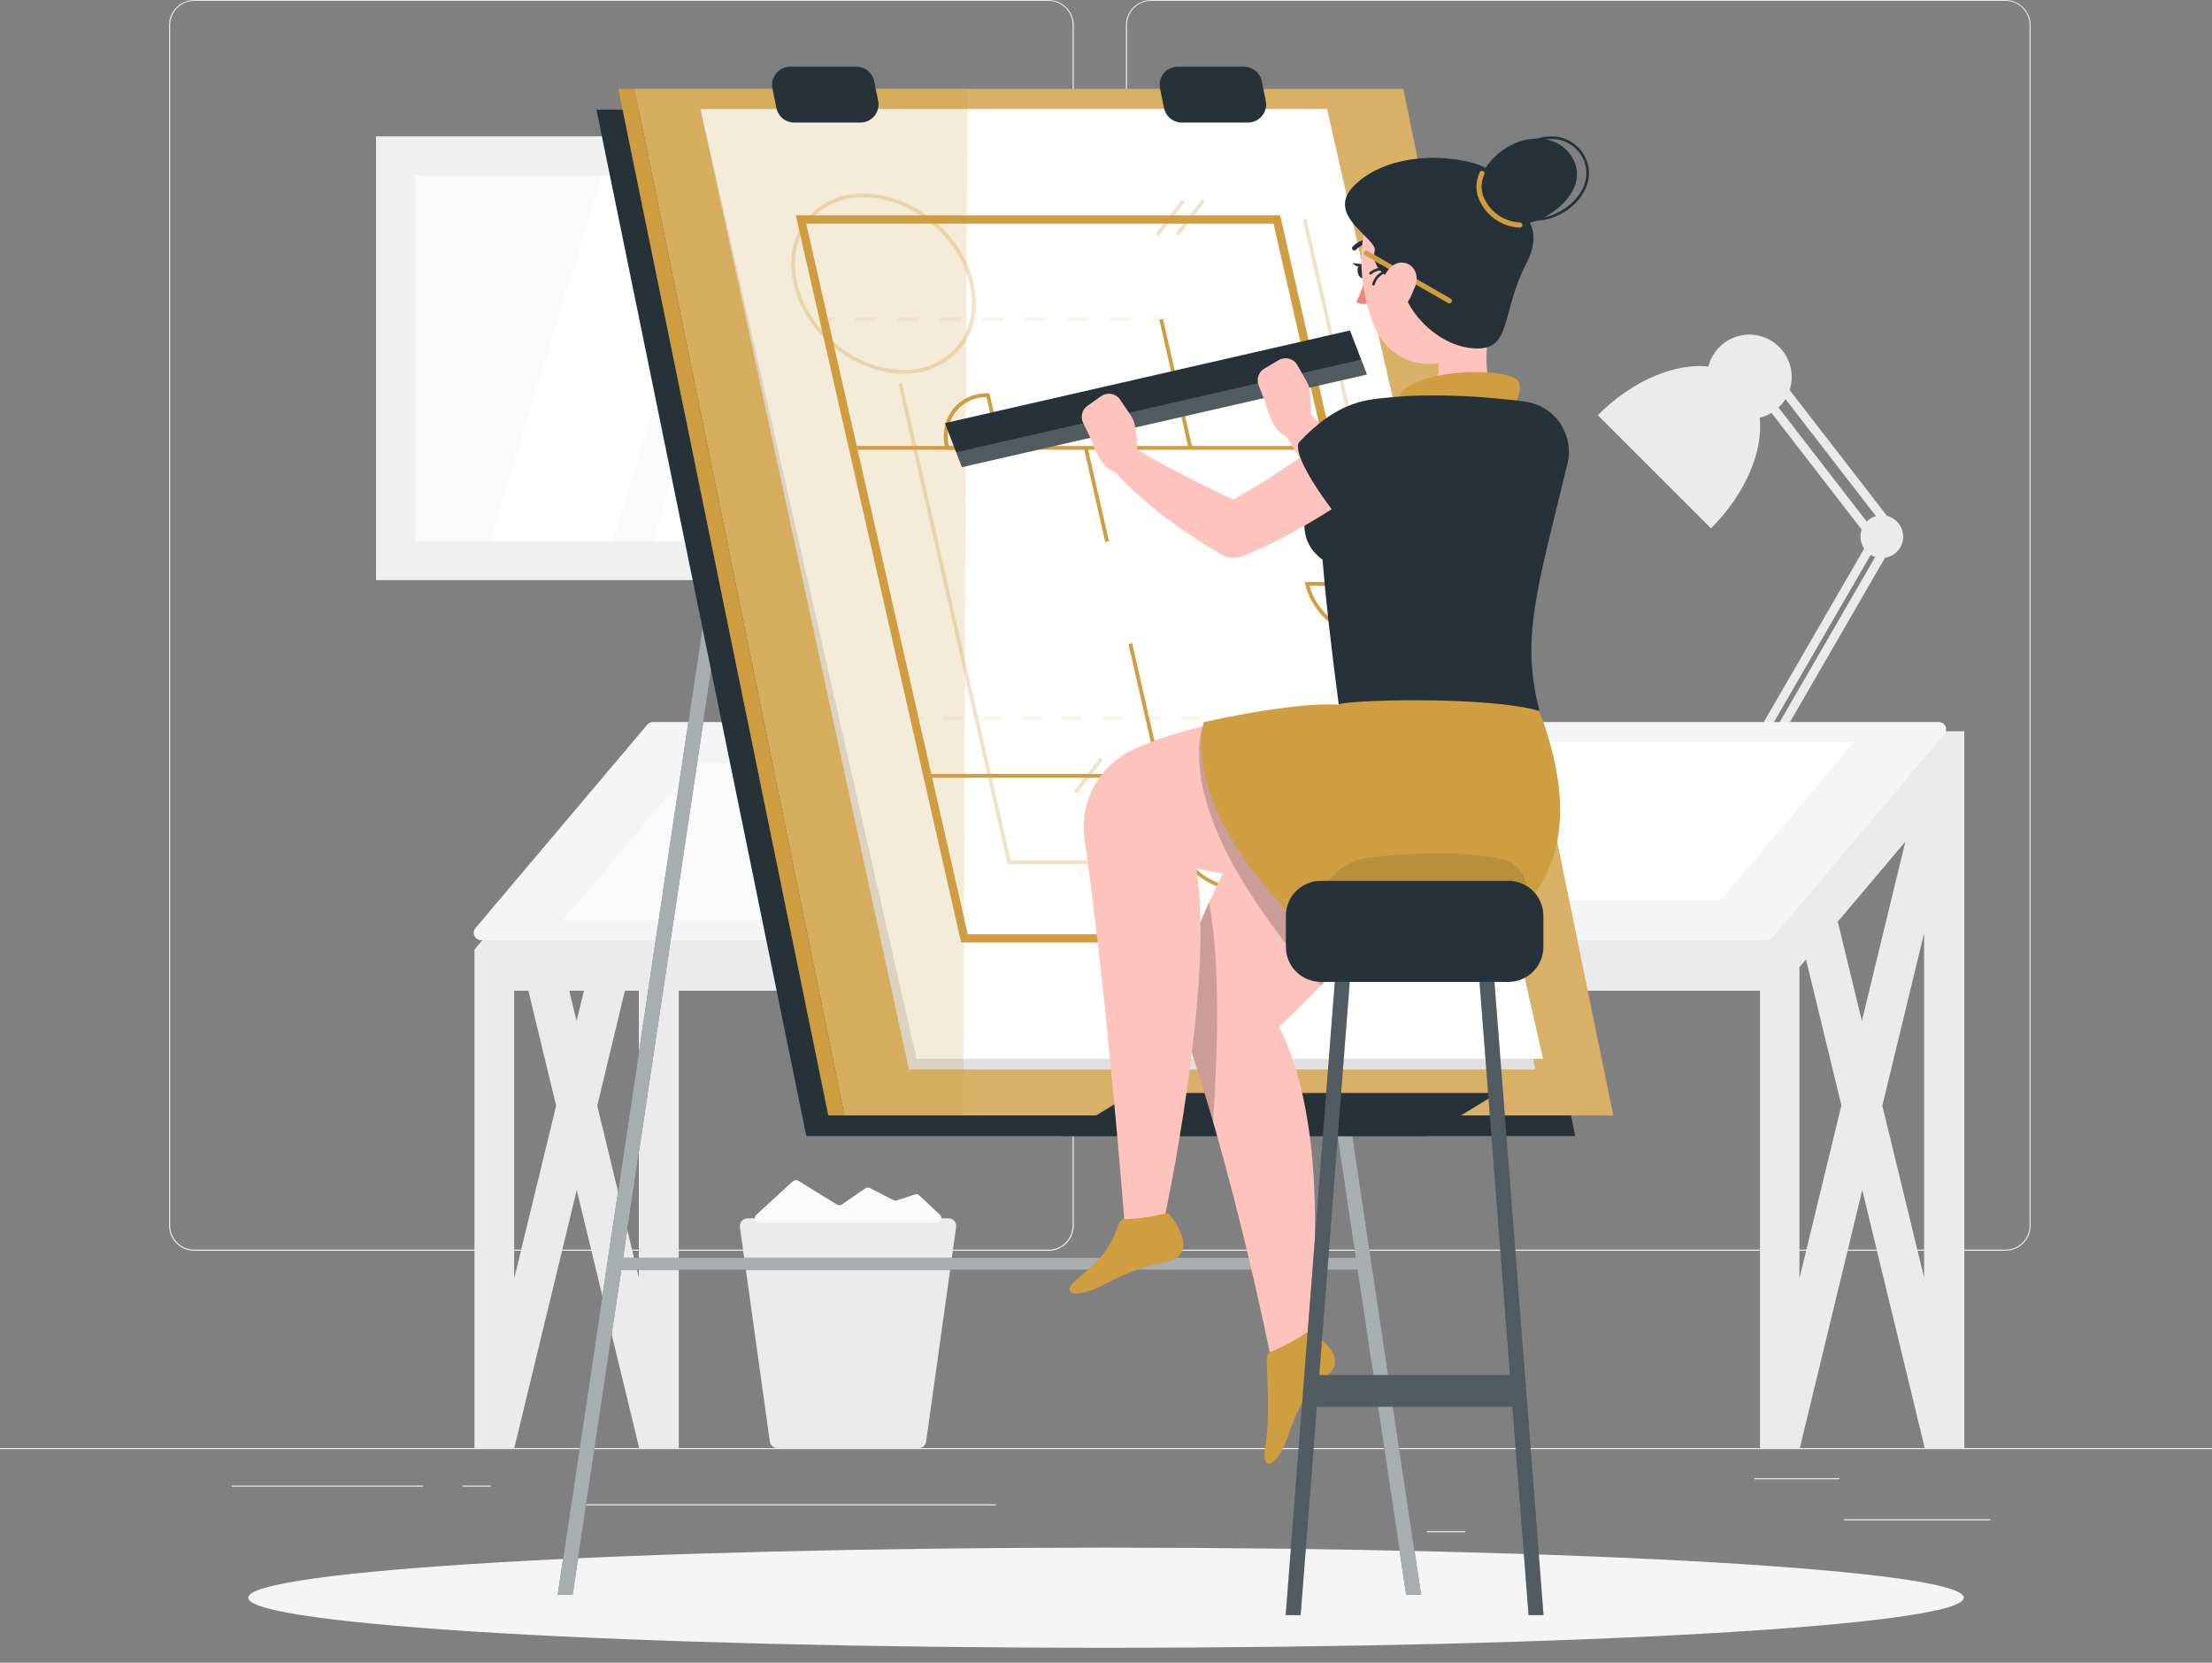 <svg width="133" height="100" viewBox="0 0 133 100" fill="none" xmlns="http://www.w3.org/2000/svg">
<rect x="0" y="0" width="133" height="100" fill="#808080" stroke="none"/>
<path d="M133 87.088H0V87.155H133V87.088Z" fill="#EBEBEB"/>
<path d="M119.673 91.368H110.864V91.435H119.673V91.368Z" fill="#EBEBEB"/>
<path d="M88.105 92.092H85.793V92.158H88.105V92.092Z" fill="#EBEBEB"/>
<path d="M110.597 88.9H105.493V88.966H110.597V88.9Z" fill="#EBEBEB"/>
<path d="M25.443 89.347H13.954V89.413H25.443V89.347Z" fill="#EBEBEB"/>
<path d="M29.497 89.347H27.813V89.413H29.497V89.347Z" fill="#EBEBEB"/>
<path d="M59.89 90.469H34.971V90.536H59.89V90.469Z" fill="#EBEBEB"/>
<path d="M63.042 75.225H11.68C11.278 75.224 10.892 75.064 10.608 74.779C10.323 74.494 10.164 74.108 10.164 73.706V1.506C10.167 1.105 10.329 0.723 10.612 0.441C10.896 0.159 11.28 0.001 11.68 0H63.042C63.445 0 63.831 0.16 64.116 0.445C64.401 0.73 64.561 1.116 64.561 1.519V73.706C64.561 74.109 64.401 74.495 64.116 74.78C63.831 75.065 63.445 75.225 63.042 75.225ZM11.68 0.053C11.295 0.054 10.927 0.207 10.655 0.48C10.383 0.752 10.23 1.121 10.23 1.506V73.706C10.23 74.091 10.383 74.46 10.655 74.732C10.927 75.004 11.295 75.158 11.68 75.158H63.042C63.427 75.158 63.796 75.004 64.068 74.732C64.34 74.46 64.494 74.091 64.494 73.706V1.506C64.494 1.121 64.34 0.752 64.068 0.479C63.796 0.207 63.427 0.054 63.042 0.053H11.68Z" fill="#EBEBEB"/>
<path d="M120.58 75.225H69.216C68.813 75.224 68.427 75.064 68.143 74.779C67.858 74.495 67.698 74.109 67.697 73.706V1.506C67.701 1.105 67.863 0.723 68.147 0.441C68.432 0.159 68.816 0.001 69.216 0H120.58C120.98 0.001 121.363 0.16 121.646 0.442C121.93 0.724 122.091 1.106 122.094 1.506V73.706C122.094 74.108 121.935 74.493 121.651 74.778C121.367 75.063 120.982 75.223 120.58 75.225ZM69.216 0.053C68.831 0.054 68.462 0.207 68.19 0.479C67.918 0.752 67.764 1.121 67.763 1.506V73.706C67.764 74.091 67.918 74.46 68.19 74.732C68.462 75.004 68.831 75.158 69.216 75.158H120.58C120.965 75.158 121.334 75.004 121.607 74.732C121.879 74.46 122.032 74.091 122.033 73.706V1.506C122.032 1.121 121.879 0.752 121.607 0.479C121.334 0.207 120.965 0.054 120.58 0.053H69.216Z" fill="#EBEBEB"/>
<path d="M118.075 43.978H39.605L28.529 57.102V87.088H30.923L34.678 71.573L38.418 87.032V87.088H40.812V59.584H105.823V87.088H108.217L111.973 71.573L115.713 87.032V87.088H118.107V43.978H118.075ZM30.915 76.895V59.584H31.768L33.439 66.5L30.915 76.895ZM34.67 61.406L34.229 59.584H35.112L34.67 61.406ZM38.41 76.834L35.91 66.5L37.573 59.584H38.41V76.834ZM108.193 76.89V58.172L108.589 57.701L110.717 66.479L108.193 76.89ZM110.499 55.432L114.561 50.62L111.949 61.401L110.499 55.432ZM115.689 76.834L113.178 66.5L115.689 56.126V76.834Z" fill="#EBEBEB"/>
<path d="M106.977 20.87C106.661 20.552 106.265 20.324 105.831 20.208C105.397 20.093 104.94 20.095 104.507 20.215C104.074 20.334 103.681 20.566 103.367 20.888C103.053 21.209 102.83 21.608 102.721 22.043C100.729 21.823 98.159 22.873 96.071 24.969L102.878 31.776C104.969 29.686 106.022 27.116 105.804 25.126C106.241 25.019 106.641 24.797 106.963 24.483C107.286 24.17 107.519 23.776 107.638 23.342C107.758 22.909 107.76 22.451 107.643 22.017C107.527 21.582 107.297 21.186 106.977 20.87Z" fill="#EBEBEB"/>
<path d="M105.389 47.023C105.342 47.023 105.296 47.01 105.256 46.986C105.196 46.951 105.152 46.893 105.134 46.825C105.116 46.757 105.125 46.685 105.16 46.624L113.582 32.058L105.94 22.174C105.918 22.146 105.902 22.115 105.892 22.081C105.883 22.047 105.88 22.012 105.884 21.977C105.888 21.942 105.899 21.908 105.917 21.878C105.934 21.847 105.957 21.82 105.985 21.799C106.013 21.777 106.044 21.761 106.078 21.752C106.112 21.742 106.148 21.74 106.182 21.744C106.217 21.749 106.251 21.76 106.281 21.778C106.312 21.795 106.339 21.819 106.36 21.847L114.114 31.875C114.146 31.916 114.166 31.967 114.169 32.019C114.173 32.072 114.161 32.124 114.135 32.17L105.623 46.891C105.6 46.931 105.565 46.965 105.524 46.989C105.483 47.012 105.436 47.024 105.389 47.023Z" fill="#EBEBEB"/>
<path d="M104.208 47.407C104.162 47.407 104.116 47.395 104.075 47.372C104.045 47.355 104.018 47.331 103.996 47.304C103.975 47.276 103.959 47.244 103.95 47.21C103.941 47.176 103.939 47.141 103.943 47.106C103.948 47.071 103.959 47.038 103.977 47.008L112.401 32.452L104.756 22.557C104.732 22.529 104.714 22.497 104.703 22.463C104.692 22.428 104.688 22.392 104.691 22.356C104.695 22.32 104.706 22.285 104.723 22.253C104.741 22.221 104.765 22.193 104.794 22.171C104.822 22.149 104.855 22.133 104.891 22.124C104.926 22.115 104.962 22.113 104.998 22.119C105.034 22.125 105.068 22.138 105.099 22.157C105.13 22.177 105.156 22.202 105.176 22.232L112.93 32.261C112.962 32.302 112.981 32.353 112.984 32.405C112.988 32.458 112.975 32.51 112.949 32.556L104.437 47.273C104.414 47.314 104.38 47.347 104.34 47.37C104.3 47.394 104.255 47.406 104.208 47.407Z" fill="#EBEBEB"/>
<path d="M114.433 32.274C114.433 32.528 114.358 32.776 114.217 32.988C114.076 33.199 113.875 33.364 113.64 33.461C113.405 33.558 113.147 33.583 112.898 33.534C112.649 33.484 112.42 33.362 112.24 33.182C112.06 33.003 111.938 32.774 111.888 32.524C111.839 32.275 111.864 32.017 111.962 31.782C112.059 31.547 112.223 31.347 112.435 31.206C112.646 31.064 112.894 30.989 113.149 30.989C113.489 30.99 113.815 31.125 114.056 31.366C114.297 31.607 114.433 31.933 114.433 32.274Z" fill="#EBEBEB"/>
<path d="M116.569 43.425H39.256C39.192 43.425 39.129 43.439 39.07 43.466C39.012 43.493 38.96 43.532 38.919 43.581L28.59 55.817C28.536 55.882 28.501 55.96 28.49 56.044C28.479 56.127 28.491 56.212 28.527 56.288C28.562 56.365 28.619 56.429 28.69 56.474C28.761 56.52 28.843 56.544 28.928 56.544H106.241C106.305 56.544 106.369 56.53 106.427 56.503C106.485 56.476 106.537 56.436 106.578 56.387L116.907 44.151C116.961 44.086 116.996 44.008 117.007 43.924C117.018 43.841 117.005 43.756 116.97 43.68C116.934 43.603 116.878 43.539 116.807 43.494C116.736 43.449 116.653 43.425 116.569 43.425Z" fill="#F5F5F5"/>
<path d="M65.135 54.123L73.139 44.638H111.465L103.461 54.123H65.135Z" fill="white"/>
<path d="M33.833 55.365L41.837 45.882H80.162L72.158 55.365H33.833Z" fill="#FAFAFA"/>
<path d="M44.954 73.272H57.03C57.097 73.272 57.163 73.287 57.223 73.315C57.284 73.342 57.338 73.383 57.381 73.433C57.425 73.484 57.456 73.543 57.475 73.607C57.493 73.671 57.498 73.739 57.488 73.804L55.684 86.7C55.669 86.81 55.614 86.91 55.531 86.983C55.447 87.056 55.34 87.096 55.229 87.096H46.744C46.633 87.096 46.526 87.056 46.443 86.983C46.359 86.91 46.304 86.81 46.289 86.7L44.488 73.804C44.478 73.738 44.482 73.67 44.501 73.605C44.519 73.54 44.552 73.48 44.596 73.429C44.641 73.379 44.696 73.338 44.758 73.311C44.819 73.284 44.886 73.271 44.954 73.272Z" fill="#EBEBEB"/>
<path d="M45.486 73.049L47.667 71.051C47.713 71.009 47.771 70.982 47.833 70.976C47.895 70.97 47.957 70.984 48.01 71.017L50.311 72.44C50.358 72.47 50.411 72.486 50.467 72.486C50.522 72.486 50.576 72.47 50.622 72.44L52.016 71.474C52.058 71.444 52.108 71.426 52.16 71.422C52.211 71.419 52.263 71.429 52.309 71.453L53.711 72.176C53.744 72.195 53.781 72.207 53.819 72.21C53.857 72.213 53.895 72.208 53.931 72.195L54.995 71.839C55.044 71.822 55.097 71.819 55.148 71.829C55.198 71.84 55.245 71.864 55.283 71.9L56.514 73.06C56.556 73.099 56.585 73.149 56.597 73.205C56.61 73.26 56.605 73.319 56.584 73.371C56.563 73.424 56.527 73.47 56.48 73.502C56.433 73.534 56.377 73.552 56.32 73.552H45.68C45.621 73.554 45.562 73.538 45.512 73.505C45.463 73.473 45.424 73.425 45.403 73.37C45.382 73.314 45.378 73.254 45.393 73.196C45.408 73.138 45.44 73.087 45.486 73.049Z" fill="#FAFAFA"/>
<path d="M73.238 8.201H22.61V34.889H73.238V8.201Z" fill="#F0F0F0"/>
<path d="M73.24 34.891H73.993V8.203H73.24V34.891Z" fill="#E6E6E6"/>
<path d="M70.889 10.552H24.959V32.542H70.889V10.552Z" fill="#FAFAFA"/>
<path d="M36.862 32.54H29.444L36.187 10.552H43.605L36.862 32.54Z" fill="white"/>
<path d="M42.967 32.54H39.256L45.999 10.552H49.71L42.967 32.54Z" fill="white"/>
<path d="M66.5 99.101C94.984 99.101 118.075 97.753 118.075 96.09C118.075 94.427 94.984 93.079 66.5 93.079C38.016 93.079 14.925 94.427 14.925 96.09C14.925 97.753 38.016 99.101 66.5 99.101Z" fill="#F5F5F5"/>
<path d="M84.548 95.914H85.445L73.964 19.205H73.068L81.513 75.642H37.464L45.912 19.205H45.013L33.532 95.914H34.431L37.357 76.369H81.622L84.548 95.914Z" fill="#263238"/>
<path opacity="0.6" d="M84.548 95.914H85.445L73.964 19.205H73.068L81.513 75.642H37.464L45.912 19.205H45.013L33.532 95.914H34.431L37.357 76.369H81.622L84.548 95.914Z" fill="white"/>
<path d="M94.715 68.325H48.484L35.862 6.594H82.091L94.715 68.325Z" fill="#263238"/>
<path d="M96.997 67.08H50.769L38.148 5.349H84.376L96.997 67.08Z" fill="#CE9E41"/>
<path opacity="0.2" d="M96.997 67.08H50.769L38.148 5.349H84.376L96.997 67.08Z" fill="white"/>
<path d="M49.803 67.08H50.769L38.147 5.349H37.179L49.803 67.08Z" fill="#CE9E41"/>
<path d="M92.318 64.319H54.65L42.121 6.56H79.79L92.318 64.319Z" fill="#E0E0E0"/>
<path d="M92.778 63.68H55.11L42.121 6.56H79.79L92.778 63.68Z" fill="white"/>
<path d="M86.916 56.687H57.791L47.848 12.949H76.973L86.916 56.687ZM58.188 56.187H86.291L76.574 13.449H48.474L58.188 56.187Z" fill="#CE9E41"/>
<path d="M82.62 38.402H82.476C80.681 38.402 78.885 36.942 78.486 35.144L78.454 35.006H81.856L82.62 38.402ZM78.736 35.234C79.167 36.83 80.737 38.102 82.341 38.16L81.67 35.234H78.736Z" fill="#CE9E41"/>
<path d="M74.626 53.556H74.48C72.682 53.556 70.886 52.093 70.49 50.298L70.458 50.16H73.86L74.626 53.556ZM70.74 50.386C71.171 51.982 72.74 53.253 74.342 53.325L73.682 50.386H70.74Z" fill="#CE9E41"/>
<path d="M60.265 27.049H56.863L56.842 26.962C56.733 26.558 56.718 26.135 56.798 25.724C56.879 25.314 57.052 24.927 57.305 24.594C57.559 24.288 57.88 24.044 58.243 23.88C58.607 23.717 59.003 23.639 59.401 23.653H59.491L60.265 27.049ZM57.044 26.823H59.97L59.318 23.881C58.968 23.879 58.621 23.955 58.304 24.103C57.987 24.251 57.706 24.468 57.483 24.738C57.26 25.031 57.105 25.371 57.029 25.731C56.953 26.092 56.958 26.465 57.044 26.823Z" fill="#CE9E41"/>
<path d="M79.896 26.823H51.285V27.049H79.896V26.823Z" fill="#CE9E41"/>
<g opacity="0.3">
<path opacity="0.3" d="M55.584 43.073H54.98V43.3H55.584V43.073Z" fill="#CE9E41"/>
<path opacity="0.3" d="M81.795 43.3H80.598V43.073H81.79L81.795 43.3ZM79.401 43.3H78.21V43.073H79.401V43.3ZM77.007 43.3H75.837V43.073H77.028L77.007 43.3ZM74.626 43.3H73.435V43.073H74.626V43.3ZM72.232 43.3H71.041V43.073H72.232V43.3ZM69.838 43.3H68.647V43.073H69.838V43.3ZM67.444 43.3H66.253V43.073H67.444V43.3ZM65.05 43.3H63.859V43.073H65.05V43.3ZM62.656 43.3H61.465V43.073H62.656V43.3ZM60.262 43.3H59.158V43.073H60.348L60.262 43.3ZM57.868 43.3H56.677V43.073H57.868V43.3Z" fill="#CE9E41"/>
<path opacity="0.3" d="M83.591 43.073H82.987V43.3H83.591V43.073Z" fill="#CE9E41"/>
</g>
<g opacity="0.3">
<path opacity="0.3" d="M50.131 19.091H49.527V19.317H50.131V19.091Z" fill="#CE9E41"/>
<path opacity="0.3" d="M67.942 19.317H66.671V19.091H67.942V19.317ZM65.399 19.317H64.125V19.091H65.399V19.317ZM62.854 19.317H61.582V19.091H62.854V19.317ZM60.308 19.317H59.036V19.091H60.308V19.317ZM57.765 19.317H56.491V19.091H57.765V19.317ZM55.219 19.317H53.948V19.091H55.219V19.317ZM52.674 19.317H51.402V19.091H52.669L52.674 19.317Z" fill="#CE9E41"/>
<path opacity="0.3" d="M69.82 19.091H69.216V19.317H69.82V19.091Z" fill="#CE9E41"/>
</g>
<path d="M65.395 26.912L65.175 26.962L66.457 32.598L66.677 32.548L65.395 26.912Z" fill="#CE9E41"/>
<path d="M69.913 46.771H55.77V46.545H69.631L67.854 38.735L68.075 38.684L69.913 46.771Z" fill="#CE9E41"/>
<path d="M69.927 19.179L69.707 19.229L71.465 26.961L71.685 26.911L69.927 19.179Z" fill="#CE9E41"/>
<path d="M75.055 56.461L72.852 46.771H69.772V46.545H73.033L75.275 56.411L75.055 56.461Z" fill="#CE9E41"/>
<path opacity="0.3" d="M54.331 22.472C51.36 22.472 48.391 20.054 47.715 17.082C47.38 15.609 47.649 14.226 48.476 13.194C48.894 12.689 49.421 12.287 50.019 12.019C50.616 11.75 51.267 11.623 51.921 11.646C54.892 11.646 57.861 14.061 58.536 17.032C58.871 18.508 58.603 19.889 57.778 20.924C57.36 21.427 56.832 21.829 56.234 22.097C55.636 22.366 54.986 22.494 54.331 22.472ZM51.921 11.872C51.3 11.849 50.683 11.97 50.116 12.223C49.55 12.477 49.049 12.857 48.652 13.335C47.87 14.313 47.617 15.627 47.936 17.032C48.591 19.907 51.458 22.246 54.32 22.246C54.941 22.267 55.558 22.147 56.124 21.893C56.691 21.639 57.192 21.26 57.589 20.783C58.371 19.804 58.624 18.49 58.305 17.082C57.661 14.21 54.796 11.872 51.921 11.872Z" fill="#CE9E41"/>
<path opacity="0.3" d="M87.381 51.971H60.584L54.017 23.094L54.238 23.044L60.765 51.745H87.097L78.337 13.226L78.558 13.175L87.381 51.971Z" fill="#CE9E41"/>
<path opacity="0.3" d="M71.064 12.012L69.483 14.058L69.662 14.196L71.243 12.151L71.064 12.012Z" fill="#CE9E41"/>
<path opacity="0.3" d="M72.267 12.003L70.686 14.049L70.864 14.187L72.446 12.141L72.267 12.003Z" fill="#CE9E41"/>
<path opacity="0.3" d="M66.153 45.545L64.576 47.587L64.754 47.725L66.332 45.683L66.153 45.545Z" fill="#CE9E41"/>
<path opacity="0.3" d="M67.54 45.572L65.958 47.617L66.137 47.755L67.718 45.71L67.54 45.572Z" fill="#CE9E41"/>
<path d="M63.867 68.325H85.796L90.06 65.734H68.128L63.867 68.325Z" fill="#263238"/>
<path opacity="0.2" d="M49.803 67.08H57.916L58.158 5.349H37.179L49.803 67.08Z" fill="#CE9E41"/>
<path d="M51.737 7.371H47.747C47.497 7.37 47.254 7.282 47.06 7.124C46.867 6.965 46.733 6.744 46.683 6.498L46.444 5.32C46.412 5.162 46.415 4.999 46.453 4.842C46.492 4.685 46.565 4.539 46.666 4.414C46.768 4.289 46.896 4.188 47.042 4.118C47.187 4.048 47.347 4.012 47.508 4.011H51.498C51.748 4.012 51.991 4.1 52.185 4.259C52.379 4.417 52.512 4.638 52.562 4.884L52.801 6.059C52.834 6.218 52.831 6.381 52.793 6.538C52.755 6.695 52.682 6.842 52.58 6.967C52.478 7.093 52.35 7.194 52.204 7.264C52.058 7.334 51.899 7.37 51.737 7.371Z" fill="#263238"/>
<path d="M75.041 7.371H71.052C70.801 7.37 70.558 7.282 70.365 7.124C70.171 6.965 70.038 6.744 69.987 6.498L69.748 5.32C69.716 5.162 69.719 4.999 69.757 4.842C69.796 4.685 69.869 4.539 69.971 4.414C70.072 4.289 70.201 4.188 70.346 4.118C70.492 4.048 70.651 4.012 70.812 4.011H74.802C75.053 4.012 75.295 4.1 75.489 4.259C75.683 4.417 75.816 4.638 75.866 4.884L76.106 6.059C76.138 6.218 76.135 6.381 76.097 6.538C76.059 6.695 75.986 6.842 75.884 6.967C75.783 7.093 75.654 7.194 75.508 7.264C75.363 7.334 75.203 7.37 75.041 7.371Z" fill="#263238"/>
<path d="M82.191 22.522L57.836 28.095L56.815 25.448L81.17 19.875L82.191 22.522Z" fill="#263238"/>
<path opacity="0.2" d="M82.191 22.522L57.836 28.095L57.49 27.201L81.845 21.628L82.191 22.522Z" fill="white"/>
<path d="M67.184 28.409C66.167 28.313 65.635 26.488 65.635 26.488L65.122 25.424C65.038 25.25 65.019 25.052 65.068 24.865C65.117 24.678 65.23 24.514 65.388 24.403L66.205 23.828C66.293 23.766 66.394 23.722 66.5 23.698C66.606 23.675 66.715 23.673 66.822 23.693C66.929 23.712 67.031 23.753 67.121 23.812C67.212 23.872 67.29 23.948 67.351 24.038L68 25.004C68.117 25.177 68.195 25.373 68.229 25.579L68.365 26.414C68.422 26.764 68.379 27.124 68.24 27.451C68.101 27.777 67.872 28.058 67.58 28.26L67.5 28.316C67.408 28.382 67.297 28.415 67.184 28.409Z" fill="#FFC3BD"/>
<path d="M77.502 26.297C76.496 26.124 76.105 24.265 76.105 24.265L75.677 23.169C75.606 22.989 75.602 22.79 75.664 22.607C75.726 22.425 75.852 22.27 76.017 22.171L76.879 21.66C76.972 21.605 77.076 21.569 77.183 21.553C77.29 21.538 77.4 21.545 77.505 21.573C77.609 21.6 77.708 21.649 77.793 21.715C77.879 21.781 77.951 21.864 78.004 21.958L78.579 22.972C78.681 23.152 78.743 23.353 78.76 23.56L78.832 24.403C78.864 24.757 78.794 25.113 78.631 25.429C78.467 25.745 78.217 26.007 77.909 26.185L77.826 26.233C77.729 26.291 77.614 26.313 77.502 26.297Z" fill="#FFC3BD"/>
<path d="M76.685 47.005C74.585 50.243 72.824 53.689 71.429 57.288C70.811 58.949 70.789 60.772 71.368 62.446C74.251 70.873 76.374 81.468 76.374 81.468L78.6 80.63C78.6 80.63 80.412 68.647 76.911 61.763C82.468 56.443 87.605 50.128 87.605 50.128L76.685 47.005Z" fill="#FFC3BD"/>
<path opacity="0.2" d="M72.695 54.264C72.269 55.195 71.849 56.179 71.466 57.19C70.822 58.875 70.786 60.732 71.362 62.441C71.918 64.063 72.445 65.766 72.934 67.458C73.233 63.172 73.376 57.876 72.695 54.264Z" fill="black"/>
<path d="M76.435 81.279C76.359 81.307 76.293 81.358 76.246 81.423C76.199 81.489 76.172 81.568 76.169 81.649C76.137 82.574 76.416 84.873 76.076 87.032C75.831 88.581 76.77 88.362 77.499 86.205C78.353 83.681 79.228 83.218 79.893 82.646C80.558 82.074 80.425 81.178 78.944 80.191C78.877 80.147 78.799 80.124 78.719 80.124C78.639 80.124 78.561 80.147 78.494 80.191C77.849 80.626 77.158 80.991 76.435 81.279Z" fill="#CE9E41"/>
<path d="M89.802 18.133C89.4 19.886 88.956 23.102 90.15 24.318C87.855 24.797 85.732 25.884 84 27.465C82.835 25.126 84.673 24.145 84.673 24.145C86.655 23.738 86.65 22.283 86.349 20.9L89.802 18.133Z" fill="#FFC3BD"/>
<path d="M84.149 25.951C84.606 24.065 83.284 23.748 85.479 22.881C87.2 22.2 90.456 22.222 91.225 22.849C91.653 23.203 91.076 24.355 91.076 24.355L84.149 25.951Z" fill="#CE9E41"/>
<path d="M92.861 27.496L92.736 27.653L92.629 27.784L92.422 28.026C92.281 28.183 92.137 28.332 91.993 28.478C91.709 28.773 91.408 29.047 91.102 29.316C90.489 29.846 89.837 30.331 89.153 30.766C88.812 30.984 88.458 31.186 88.088 31.38C87.719 31.574 87.362 31.747 86.99 31.912C86.241 32.24 85.468 32.507 84.676 32.71L84.564 32.737C84.42 32.775 84.271 32.788 84.122 32.776C83.772 32.749 83.429 32.669 83.104 32.537C82.849 32.438 82.603 32.314 82.372 32.167C81.983 31.922 81.615 31.644 81.274 31.335C80.67 30.784 80.112 30.187 79.603 29.547C79.111 28.933 78.656 28.302 78.231 27.659C77.805 27.015 77.409 26.366 77.041 25.666C76.94 25.473 76.912 25.249 76.961 25.036C77.011 24.823 77.135 24.635 77.312 24.506C77.489 24.378 77.706 24.316 77.923 24.334C78.141 24.352 78.346 24.447 78.499 24.602L78.518 24.621C79.018 25.134 79.534 25.672 80.047 26.18C80.561 26.688 81.079 27.196 81.606 27.667C82.106 28.127 82.633 28.555 83.186 28.949C83.42 29.116 83.668 29.262 83.928 29.385C84.018 29.427 84.112 29.46 84.207 29.486C84.277 29.502 84.314 29.486 84.277 29.486L83.723 29.555C84.328 29.328 84.917 29.062 85.487 28.757C86.058 28.452 86.609 28.113 87.139 27.741C87.669 27.368 88.178 26.965 88.663 26.534C88.908 26.318 89.142 26.095 89.371 25.871L89.7 25.533L89.855 25.368L89.974 25.235L90.067 25.129C90.384 24.777 90.826 24.561 91.299 24.529C91.772 24.497 92.238 24.651 92.6 24.957C92.962 25.263 93.19 25.698 93.236 26.17C93.282 26.642 93.143 27.113 92.847 27.483L92.861 27.496Z" fill="#FFC3BD"/>
<path d="M94.262 27.036C93.464 29.026 91.336 30.494 88.333 30.984C87.003 30.657 85.202 26.22 85.202 26.22C85.202 26.22 93.898 21.565 94.262 27.036Z" fill="#263238"/>
<path d="M79.202 28.13C79.215 29.316 77.257 32 79.518 33.662C79.715 36.056 79.978 38.434 80.494 42.382L92.568 42.762C91.419 38.381 92.409 35.482 94.247 27.887C94.347 27.472 94.359 27.04 94.281 26.619C94.204 26.199 94.039 25.799 93.797 25.447C93.555 25.094 93.242 24.796 92.878 24.572C92.513 24.349 92.106 24.204 91.682 24.148C91.204 24.084 90.695 24.028 90.174 23.985C88.355 23.797 86.525 23.739 84.697 23.812C84.104 23.85 83.492 23.903 82.904 23.967C81.88 24.075 80.932 24.562 80.248 25.332C79.563 26.102 79.19 27.099 79.202 28.13Z" fill="#263238"/>
<path d="M82.194 16.269C82.234 16.503 82.138 16.715 81.984 16.742C81.83 16.769 81.673 16.596 81.633 16.362C81.593 16.128 81.689 15.912 81.843 15.886C81.997 15.859 82.149 16.032 82.194 16.269Z" fill="#263238"/>
<path d="M81.907 15.888L81.314 15.819C81.314 15.819 81.678 16.226 81.907 15.888Z" fill="#263238"/>
<path d="M82.133 16.527C82.011 17.101 81.811 17.656 81.54 18.176C81.674 18.242 81.822 18.278 81.972 18.281C82.123 18.284 82.272 18.255 82.409 18.194L82.133 16.527Z" fill="#ED847E"/>
<path d="M81.43 15.069C81.394 15.067 81.359 15.052 81.332 15.026C81.306 15 81.292 14.964 81.292 14.927C81.292 14.889 81.306 14.854 81.332 14.827C81.486 14.665 81.677 14.543 81.888 14.469C82.099 14.396 82.324 14.375 82.545 14.407C82.572 14.421 82.594 14.444 82.608 14.471C82.621 14.499 82.625 14.531 82.618 14.561C82.612 14.591 82.596 14.618 82.573 14.639C82.549 14.659 82.52 14.671 82.489 14.673C82.314 14.651 82.135 14.671 81.969 14.731C81.803 14.791 81.653 14.89 81.531 15.018C81.519 15.034 81.504 15.046 81.487 15.055C81.469 15.063 81.45 15.068 81.43 15.069Z" fill="#263238"/>
<path d="M89.873 14.196C90.179 17.122 90.371 18.362 89.182 20.091C87.392 22.692 83.79 22.413 82.63 19.628C81.585 17.122 81.258 12.747 83.851 11.129C86.445 9.512 89.565 11.262 89.873 14.196Z" fill="#FFC3BD"/>
<path d="M84.391 17.059C82.88 16.606 82.513 15.808 82.657 15.069C82.8 14.329 79.616 12.941 81.428 11.156C83.239 9.371 86.389 9.212 88.549 9.794C90.709 10.377 90.052 11.957 90.052 11.957C90.052 11.957 93.345 12.816 91.786 15.819C90.227 18.822 90.929 21.049 88.706 20.956C86.184 20.852 84.207 18.197 84.391 17.059Z" fill="#263238"/>
<path d="M82.585 17.176H82.569C82.559 17.174 82.549 17.17 82.541 17.164C82.533 17.159 82.525 17.151 82.52 17.143C82.514 17.135 82.51 17.125 82.508 17.115C82.506 17.105 82.506 17.095 82.508 17.085C82.571 16.835 82.716 16.613 82.92 16.454C83.124 16.296 83.375 16.21 83.633 16.21C83.787 16.229 84.141 16.332 84.117 16.926C84.115 16.946 84.106 16.964 84.091 16.978C84.077 16.992 84.057 17 84.037 17C84.027 17 84.017 16.998 84.007 16.994C83.998 16.99 83.99 16.984 83.983 16.976C83.976 16.969 83.97 16.96 83.967 16.95C83.963 16.941 83.962 16.93 83.963 16.92C83.963 16.686 83.918 16.388 83.617 16.364C83.397 16.368 83.185 16.443 83.012 16.578C82.839 16.714 82.715 16.902 82.659 17.114C82.656 17.132 82.647 17.148 82.633 17.159C82.62 17.17 82.603 17.176 82.585 17.176Z" fill="#263238"/>
<path d="M83.705 17.21C83.691 17.21 83.677 17.206 83.664 17.198C83.652 17.19 83.642 17.18 83.636 17.167C83.629 17.154 83.626 17.14 83.627 17.125C83.628 17.111 83.633 17.097 83.641 17.085C83.785 16.896 83.907 16.633 83.676 16.433C83.495 16.308 83.278 16.245 83.058 16.256C82.838 16.267 82.628 16.349 82.46 16.492C82.453 16.499 82.444 16.505 82.434 16.509C82.425 16.512 82.415 16.514 82.404 16.514C82.394 16.514 82.384 16.512 82.375 16.508C82.365 16.504 82.357 16.498 82.35 16.491C82.342 16.483 82.337 16.475 82.333 16.465C82.329 16.456 82.327 16.445 82.327 16.435C82.328 16.425 82.33 16.415 82.334 16.405C82.338 16.396 82.344 16.387 82.351 16.38C82.546 16.21 82.792 16.111 83.05 16.097C83.308 16.084 83.563 16.157 83.774 16.306C83.891 16.407 84.123 16.692 83.774 17.168C83.768 17.181 83.758 17.192 83.746 17.199C83.734 17.207 83.719 17.211 83.705 17.21Z" fill="#263238"/>
<path d="M92.283 13.284C91.923 13.288 91.566 13.207 91.243 13.047C91.234 13.043 91.225 13.036 91.218 13.028C91.212 13.021 91.206 13.011 91.203 13.002C91.2 12.992 91.199 12.981 91.2 12.971C91.201 12.96 91.204 12.95 91.209 12.941C91.218 12.923 91.234 12.909 91.254 12.903C91.273 12.897 91.294 12.898 91.312 12.906C92.376 13.438 93.728 12.946 94.531 12.185C95.334 11.425 95.595 10.451 95.212 9.595C95.035 9.202 94.742 8.874 94.372 8.654C94.002 8.434 93.574 8.334 93.145 8.366C92.116 8.408 90.78 9.164 90.107 11.114C90.104 11.123 90.099 11.133 90.093 11.14C90.086 11.148 90.078 11.155 90.069 11.16C90.06 11.164 90.05 11.167 90.039 11.168C90.029 11.169 90.019 11.167 90.009 11.164C89.99 11.156 89.974 11.142 89.965 11.123C89.956 11.104 89.955 11.083 89.961 11.063C90.658 9.044 92.06 8.246 93.137 8.209C93.598 8.176 94.058 8.286 94.455 8.524C94.851 8.762 95.165 9.116 95.353 9.539C95.76 10.459 95.491 11.494 94.637 12.305C93.999 12.908 93.161 13.257 92.283 13.284Z" fill="#263238"/>
<path d="M88.61 11.512C89.778 8.1 92.986 7.73 94.196 9.028C96.218 11.193 92.866 13.816 90.738 13.508C88.61 13.199 88.61 11.512 88.61 11.512Z" fill="#263238"/>
<path d="M91.384 13.691C90.91 13.671 90.448 13.53 90.043 13.282C89.639 13.034 89.304 12.687 89.07 12.273C88.893 11.987 88.791 11.661 88.775 11.325C88.758 10.989 88.827 10.655 88.974 10.353C88.994 10.317 89.028 10.291 89.067 10.28C89.106 10.268 89.148 10.272 89.184 10.292C89.202 10.301 89.218 10.315 89.231 10.33C89.243 10.346 89.253 10.364 89.259 10.384C89.264 10.403 89.266 10.424 89.264 10.444C89.262 10.464 89.255 10.484 89.246 10.502C89.124 10.758 89.069 11.041 89.086 11.324C89.103 11.607 89.191 11.881 89.341 12.122C89.549 12.489 89.848 12.797 90.208 13.017C90.568 13.237 90.978 13.362 91.4 13.38C91.438 13.385 91.473 13.403 91.498 13.432C91.523 13.46 91.537 13.497 91.537 13.535C91.537 13.573 91.523 13.61 91.498 13.639C91.473 13.668 91.438 13.686 91.4 13.691H91.384Z" fill="#CE9E41"/>
<path d="M87.144 18.248C87.117 18.247 87.091 18.239 87.067 18.226L82.069 15.359C82.033 15.339 82.007 15.305 81.996 15.266C81.985 15.226 81.99 15.184 82.01 15.149C82.031 15.113 82.065 15.087 82.105 15.076C82.145 15.065 82.187 15.07 82.223 15.09L87.224 17.958C87.242 17.968 87.257 17.981 87.27 17.997C87.282 18.013 87.291 18.031 87.296 18.051C87.302 18.07 87.303 18.091 87.3 18.111C87.297 18.131 87.29 18.15 87.28 18.168C87.266 18.192 87.247 18.212 87.223 18.226C87.199 18.24 87.172 18.248 87.144 18.248Z" fill="#CE9E41"/>
<path d="M85.094 17.2C84.811 17.912 84.708 18.221 84.25 18.484C84.11 18.577 83.946 18.627 83.777 18.628C83.609 18.629 83.444 18.58 83.303 18.489C83.162 18.397 83.05 18.267 82.982 18.113C82.914 17.959 82.893 17.788 82.92 17.622C82.995 16.923 83.452 15.87 84.184 15.795C84.915 15.721 85.386 16.492 85.094 17.2Z" fill="#FFC3BD"/>
<path d="M85.014 42.56C85.014 42.56 74.85 42.028 68.154 45.068C67.142 45.535 66.307 46.318 65.777 47.3C65.247 48.281 65.049 49.407 65.213 50.511C66.577 60.004 67.607 73.459 67.607 73.459L69.985 73.424C69.985 73.424 73.089 59.009 71.924 52.229C87.711 55.578 91.837 50.697 91.837 50.697L85.014 42.56Z" fill="#FFC3BD"/>
<path d="M67.617 73.32C67.553 73.32 67.49 73.339 67.437 73.374C67.383 73.41 67.341 73.46 67.317 73.52C66.966 74.387 66.665 75.462 64.888 76.818C63.643 77.77 64.481 78.252 66.484 77.204C68.846 75.967 69.636 76.087 70.474 75.778C71.312 75.469 71.466 74.549 70.378 73.097C70.34 73.048 70.288 73.01 70.229 72.99C70.17 72.969 70.107 72.966 70.046 72.98C69.252 73.186 68.437 73.301 67.617 73.32Z" fill="#CE9E41"/>
<path opacity="0.2" d="M81.598 56.983C80.904 57.73 80.175 58.496 79.422 59.267C77.591 57.256 75.962 55.069 74.557 52.74C74.352 52.391 74.153 52.035 73.964 51.676C72.575 49.035 71.671 46.167 72.296 43.696C72.74 43.587 73.184 43.491 73.626 43.403C72.966 49.024 79.436 55.115 81.598 56.983Z" fill="black"/>
<path d="M80.494 42.382C80.494 42.382 78.427 42.116 72.371 43.43C70.953 50.301 80.941 58.14 80.941 58.14C80.941 58.14 98.574 58.656 92.555 42.762C89.44 41.826 80.566 42.102 80.494 42.382Z" fill="#CE9E41"/>
<path opacity="0.1" d="M85.596 51.338C84.516 51.367 83.41 51.447 82.332 51.575C79.284 51.937 78.111 55.743 80.449 57.73L80.476 57.754C80.768 57.999 80.939 58.132 80.939 58.132C82.052 58.136 83.163 58.047 84.261 57.866C86.424 57.517 89.203 56.722 91.204 54.905C91.455 54.668 91.638 54.367 91.73 54.034C91.823 53.7 91.823 53.348 91.73 53.015C91.636 52.682 91.454 52.381 91.202 52.145C90.95 51.908 90.637 51.745 90.299 51.673C88.749 51.381 87.171 51.269 85.596 51.338Z" fill="black"/>
<path d="M83.71 28.031C83.019 28.59 82.346 29.095 81.643 29.574C80.941 30.053 80.234 30.534 79.502 30.981C78.771 31.428 78.026 31.861 77.257 32.269C76.488 32.675 75.688 33.048 74.863 33.388L74.741 33.439C74.531 33.522 74.305 33.558 74.08 33.542C73.855 33.526 73.636 33.46 73.44 33.348C72.844 33.003 72.256 32.638 71.682 32.258C71.107 31.877 70.543 31.476 69.99 31.061C69.437 30.646 68.905 30.202 68.394 29.731C68.128 29.499 67.883 29.26 67.633 29.013C67.383 28.765 67.154 28.518 66.896 28.215C66.756 28.051 66.679 27.844 66.677 27.629C66.676 27.414 66.751 27.205 66.888 27.04C67.026 26.875 67.218 26.764 67.43 26.726C67.642 26.689 67.86 26.728 68.046 26.837L68.115 26.879L68.913 27.353C69.179 27.515 69.471 27.672 69.753 27.829C70.317 28.139 70.886 28.442 71.461 28.736C72.033 29.034 72.613 29.313 73.193 29.595C73.772 29.877 74.36 30.14 74.943 30.409L73.522 30.369C74.198 30.026 74.871 29.632 75.547 29.231C76.222 28.829 76.877 28.38 77.55 27.935C78.223 27.491 78.88 27.028 79.526 26.56C80.172 26.092 80.843 25.608 81.463 25.153L81.487 25.134C81.87 24.85 82.35 24.728 82.823 24.794C83.297 24.859 83.725 25.108 84.017 25.486C84.309 25.864 84.441 26.342 84.384 26.816C84.328 27.291 84.088 27.724 83.716 28.023L83.71 28.031Z" fill="#FFC3BD"/>
<path d="M83.936 24.033C82.298 23.826 80.311 24.206 78.066 26.648C77.709 27.959 81.316 32.202 81.316 32.202C81.316 32.202 89.208 25.27 83.936 24.033Z" fill="#263238"/>
<path d="M91.908 97.135H92.807L89.701 57.052H88.802L90.791 82.702H79.321L81.311 57.052H80.412L77.305 97.135H78.204L79.175 84.601H90.937L91.908 97.135Z" fill="#263238"/>
<path opacity="0.2" d="M91.908 97.135H92.807L89.701 57.052H88.802L90.791 82.702H79.321L81.311 57.052H80.412L77.305 97.135H78.204L79.175 84.601H90.937L91.908 97.135Z" fill="white"/>
<path d="M90.698 52.977H79.414C78.255 52.977 77.315 53.916 77.315 55.075V56.953C77.315 58.112 78.255 59.052 79.414 59.052H90.698C91.857 59.052 92.797 58.112 92.797 56.953V55.075C92.797 53.916 91.857 52.977 90.698 52.977Z" fill="#263238"/>
</svg>
